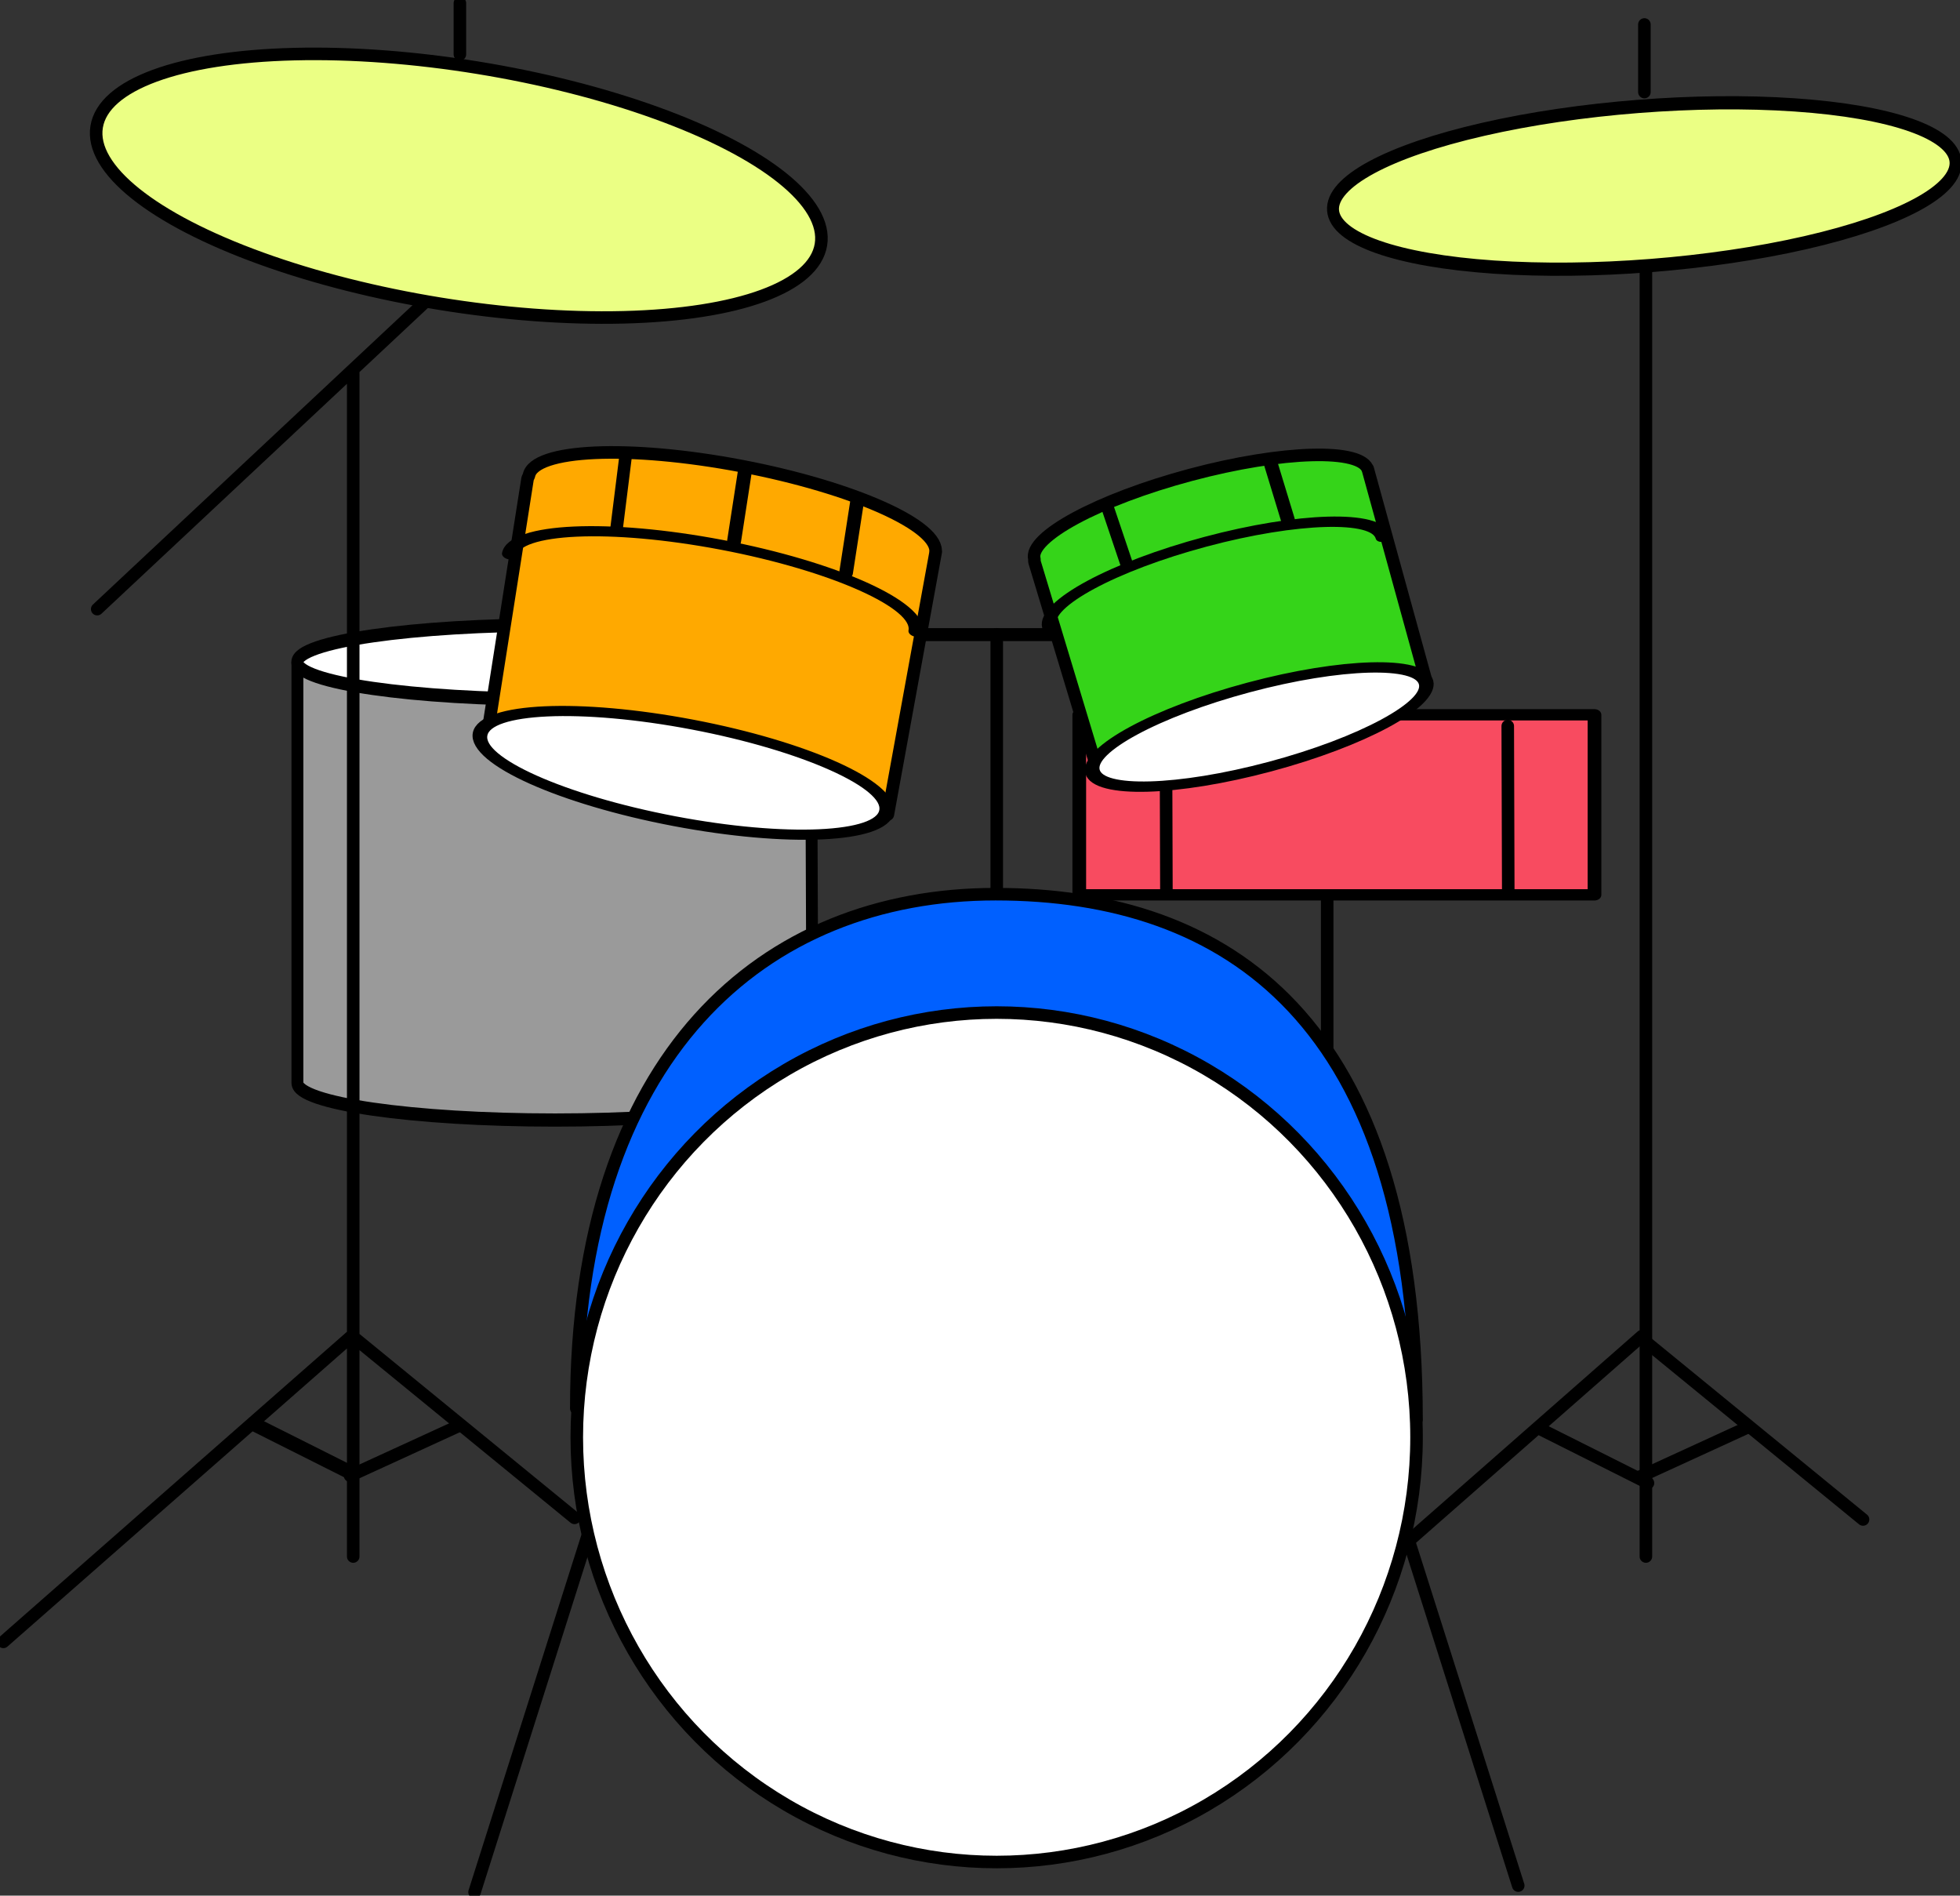 <svg viewBox="0 0 1455 1407" xmlns="http://www.w3.org/2000/svg" xml:space="preserve" style="fill-rule:evenodd;clip-rule:evenodd;stroke-linecap:round;stroke-linejoin:round;stroke-miterlimit:1.5"><rect x="0" y="0" width="1455" height="1407" fill="#333333" stroke="none"/><path d="M1682.96 1194.59c0 2.25-14.09 4.08-31.45 4.08-17.35 0-31.44-1.83-31.44-4.08v-46.1h62.69l.2 46.1Z" style="fill:#9a9a9a;stroke:#000;stroke-width:1.45px" transform="matrix(6.081 0 0 6.76 -9630.863 -7271.676)"/><ellipse cx="1651.51" cy="1194.59" rx="31.446" ry="4.082" style="fill:#fff;stroke:#000;stroke-width:1.45px" transform="matrix(6.081 0 0 6.76 -9630.927 -7583.979)"/><path style="fill:#f84b60;stroke:#000;stroke-width:1.32px" d="M1722.89 1198.38h49.698v21.095h-49.698z" transform="matrix(7.696 0 0 6.335 -12458.167 -7061.193)"/><path d="m1762.29 1199.7.06 19.47" style="fill:none;stroke:#000;stroke-width:1.47px" transform="matrix(6.335 0 0 6.335 -10044.836 -7061.193)"/><path d="m1762.29 1199.7.06 19.47" style="fill:none;stroke:#000;stroke-width:1.47px" transform="matrix(6.335 0 0 6.335 -10298.604 -7061.005)"/><path d="M1741.13 1219.59v17.86" style="fill:none;stroke:#000;stroke-width:1.47px" transform="matrix(6.335 0 0 6.335 -10044.836 -7061.193)"/><path d="M1687.99 1188.5h28.4" style="fill:none;stroke:#000;stroke-width:1.52px" transform="matrix(5.976 0 0 6.335 -9438.542 -7058.119)"/><path d="M1702.41 1188.95v29.76" style="fill:none;stroke:#000;stroke-width:1.47px" transform="matrix(6.335 0 0 6.335 -10044.836 -7061.193)"/><path d="m1752.82 1194.73-6.94-25.18.03.14c-.69-2.56-10-2.3-20.79.58-10.78 2.88-18.99 7.3-18.3 9.86l.01.32 7.41 24.53" style="fill:#35d419;stroke:#000;stroke-width:1.47px" transform="matrix(6.335 0 0 6.335 -10044.836 -7061.193)"/><path d="m1734.17 1168.02 2.36 7.75" style="fill:none;stroke:#000;stroke-width:1.61px" transform="matrix(6.275 -.198 -.198 5.684 -9707.767 -5953.1)"/><path d="m1715.37 1174.01 2.24 6.65" style="fill:none;stroke:#000;stroke-width:1.47px" transform="matrix(6.335 0 0 6.335 -10044.836 -7061.193)"/><ellipse cx="1734.54" cy="1213.14" rx="21.25" ry="7.505" style="fill:#fff;stroke:#000;stroke-width:1.82px" transform="matrix(5.826 -1.557 1.047 3.917 -10440.755 -1511.56)"/><path d="M1713.29 1213.14c0-4.14 9.52-7.5 21.25-7.5s21.25 3.36 21.25 7.5" style="fill:none;stroke:#000;stroke-width:1.82px" transform="matrix(5.826 -1.557 1.047 3.917 -10472.808 -1619.721)"/><path d="m1752.82 1194.73-6.94-25.18.03.14c-.69-2.56-10-2.3-20.79.58-10.78 2.88-18.99 7.3-18.3 9.86l.01.32 7.41 24.53" style="fill:#ffa900;stroke:#000;stroke-width:1.23px" transform="matrix(6.839 3.297 -3.297 6.839 -7389.408 -13345.309)"/><path d="m1734.17 1168.02 2.36 7.75" style="fill:none;stroke:#000;stroke-width:1.34px" transform="matrix(6.877 3.055 -3.173 6.042 -7583.309 -11984)"/><path d="m1734.17 1168.02 2.36 7.75" style="fill:none;stroke:#000;stroke-width:1.36px" transform="matrix(6.881 3.025 -3.158 5.946 -7691.033 -11842.543)"/><path d="m1715.37 1174.01 2.24 6.65" style="fill:none;stroke:#000;stroke-width:1.23px" transform="matrix(6.839 3.297 -3.297 6.839 -7396.51 -13344.214)"/><ellipse cx="1734.54" cy="1213.14" rx="21.25" ry="7.505" style="fill:#fff;stroke:#000;stroke-width:1.52px" transform="matrix(7.1 1.351 -.909 4.773 -10705.224 -7560.044)"/><path d="M1713.29 1213.14c0-4.14 9.52-7.5 21.25-7.5s21.25 3.36 21.25 7.5" style="fill:none;stroke:#000;stroke-width:1.52px" transform="matrix(7.1 1.351 -.909 4.773 -10683.535 -7693.497)"/><path d="m1627.63 1287.53 12.8-5.87" style="fill:none;stroke:#000;stroke-width:1.47px" transform="matrix(6.335 0 0 6.335 -10051.17 -7061.193)"/><path d="m1615.01 1281.82 12.72 6.38" style="fill:none;stroke:#000;stroke-width:1.66px" transform="matrix(5.7 -.318 -.318 6.175 -8608.17 -6344.034)"/><path d="m1626.99 1271.26 25.94 21.21M1627 1271l-41 36M1627 1158.34V1297M1639.5 1115v6M1639.5 1136.45v9.75L1597 1186" style="fill:none;stroke:#000;stroke-width:1.47px" transform="matrix(6.335 0 0 6.335 -10044.836 -7061.193)"/><ellipse cx="1638" cy="1131" rx="43" ry="14" style="fill:#ebff84;stroke:#000;stroke-width:1.47px" transform="matrix(6.252 1.017 -1.017 6.253 -8749.966 -8600.146)"/><path d="M1778.48 1136.45V1297" style="fill:none;stroke:#000;stroke-width:1.47px" transform="matrix(6.335 0 0 6.335 -10044.836 -7061.193)"/><path d="m1627.63 1287.53 12.8-5.87" style="fill:none;stroke:#000;stroke-width:1.47px" transform="matrix(6.335 0 0 6.335 -9094.631 -7059.99)"/><path d="m1615.01 1281.82 12.72 6.38M1626.99 1271.26l25.94 21.21M1627 1271l-41 36" style="fill:none;stroke:#000;stroke-width:1.47px" transform="matrix(6.335 0 0 6.335 -9088.296 -7059.99)"/><path d="M1639.5 1115v7.92" style="fill:none;stroke:#000;stroke-width:1.47px" transform="matrix(6.335 0 0 6.335 -9165.516 -7045.362)"/><ellipse cx="1774.5" cy="1144.17" rx="33.5" ry="7.725" style="fill:#ebff84;stroke:#000;stroke-width:1.28px" transform="matrix(6.897 -.541 .599 7.644 -11703.45 -7647.979)"/><path d="m1654.51 1294.45-13.29 41.87" style="fill:none;stroke:#000;stroke-width:1.47px" transform="matrix(6.335 0 0 6.335 -10044.836 -7061.193)"/><path d="m1654.51 1294.45-13.29 41.87" style="fill:none;stroke:#000;stroke-width:1.47px" transform="matrix(-6.335 0 0 6.335 11524.184 -7066.037)"/><path d="M1653.27 1293.52c0-41.5 21.98-60.25 49.13-60.25 27.16 0 49.33 14.81 49.33 61.56" style="fill:#0060ff;stroke:#000;stroke-width:1.47px" transform="matrix(6.335 0 0 6.335 -10045.66 -7149.077)"/><ellipse cx="1702.4" cy="1283.03" rx="49.202" ry="49.763" style="fill:#fff;stroke:#000;stroke-width:1.47px" transform="matrix(6.335 0 0 6.335 -10044.836 -7061.193)"/></svg>